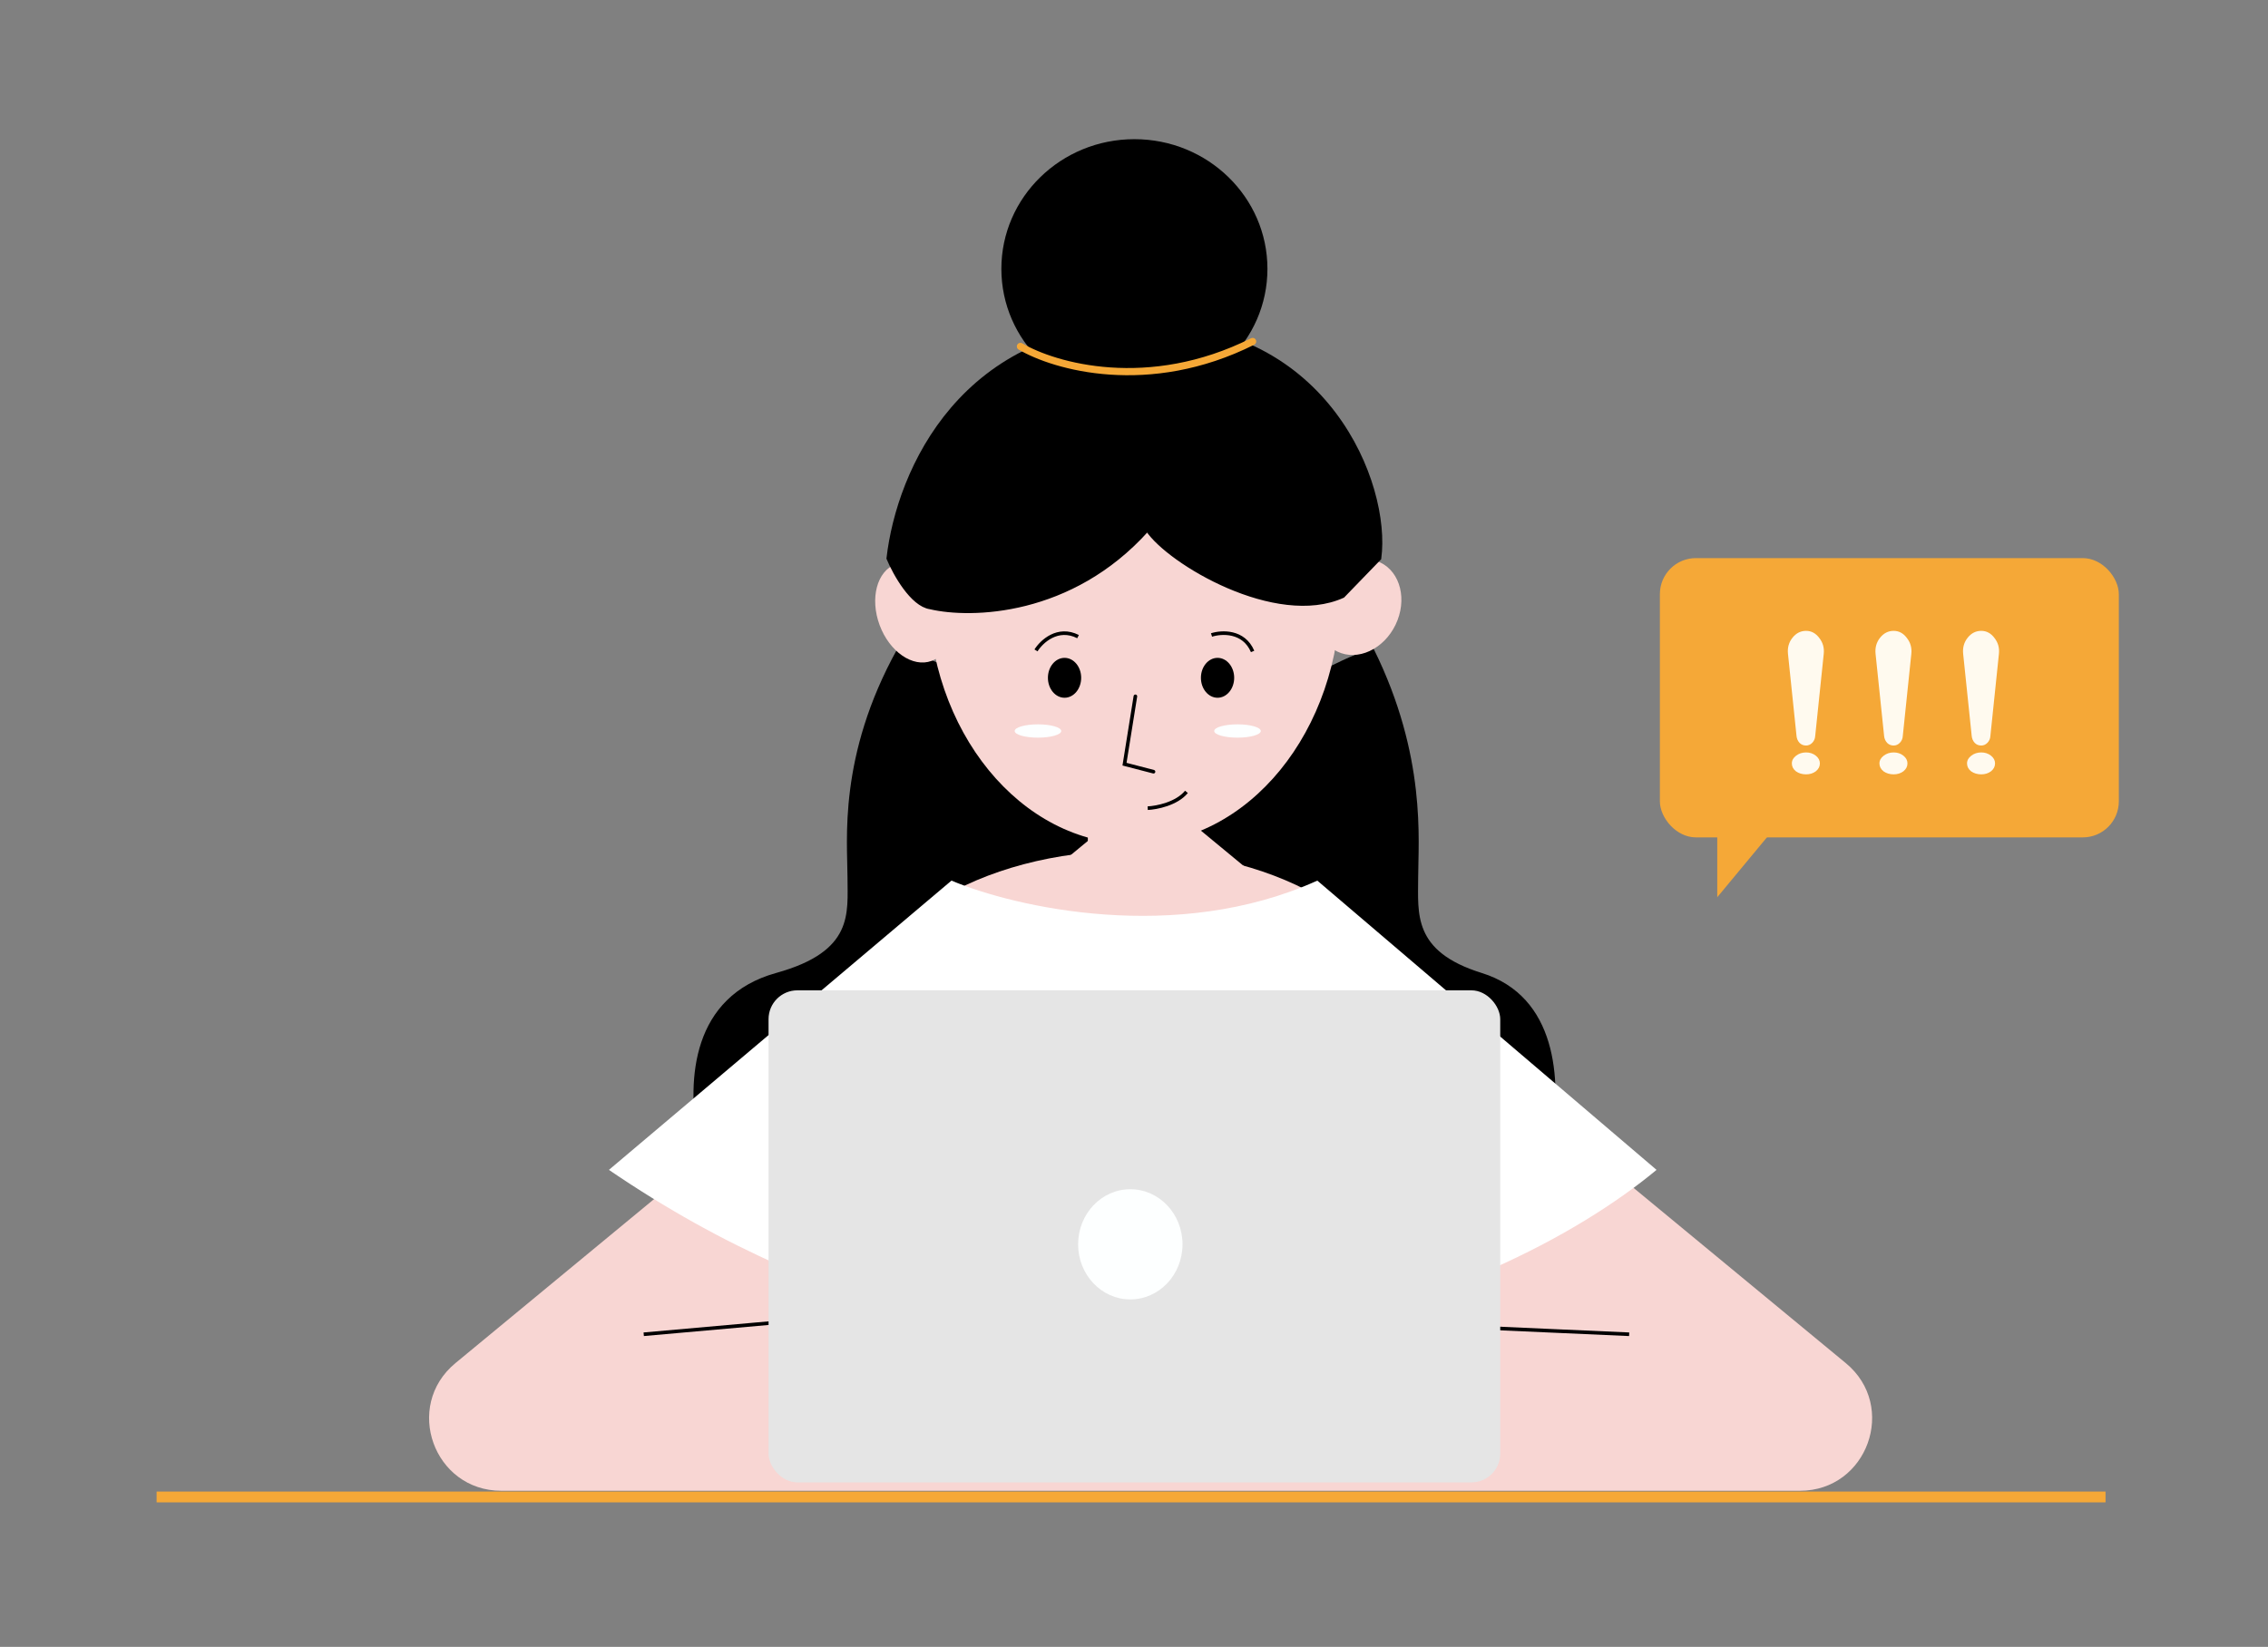 <svg width="391" height="284" viewBox="0 0 391 284" fill="none" xmlns="http://www.w3.org/2000/svg">
<rect x="0" y="0" width="391" height="284" fill="#808080" stroke="none"/>
<path d="M146.418 151.28C146.418 145.058 144.748 130.498 154.954 112.08C186.082 122.533 193.864 142.569 193.864 151.28L169.625 156.258L120.509 196.08C118.808 186.124 119.587 172.043 133.905 168.08C147.576 164.296 146.418 157.502 146.418 151.28Z" fill="black" stroke="black" stroke-width="0.621"/>
<path d="M244.18 151.28C244.18 145.058 245.669 130.498 236.567 112.08C208.804 122.533 201.864 142.569 201.864 151.28L223.482 156.258L267.288 196.08C268.805 186.124 268.111 172.043 255.341 168.08C243.148 164.296 244.18 157.502 244.18 151.28Z" fill="black" stroke="black" stroke-width="0.621"/>
<ellipse cx="194.995" cy="176.515" rx="29.815" ry="47.589" transform="rotate(90 194.995 176.515)" fill="#F8D6D3"/>
<line x1="27" y1="258.148" x2="362.992" y2="258.148" stroke="#F5A837" stroke-width="1.864"/>
<path d="M190.45 142.616C195.044 138.822 201.684 138.822 206.278 142.616L219.509 153.545L318.216 235.071C327.199 242.49 321.953 257.08 310.302 257.08H86.425C74.775 257.08 69.529 242.49 78.511 235.071L174.42 155.856L186.392 145.968L190.45 142.616Z" fill="#F8D6D3"/>
<path d="M227.104 151.86C202.793 162.868 174.927 156.447 164.034 151.86L104.977 201.743C184.331 255.868 258.448 224.295 285.587 201.743L227.104 151.86Z" fill="white"/>
<ellipse cx="195.569" cy="101.978" rx="35.549" ry="43.576" fill="#F8D6D3"/>
<ellipse cx="234.267" cy="104.683" rx="7.023" ry="8.528" transform="rotate(25.745 234.267 104.683)" fill="#F8D6D3"/>
<ellipse cx="157.52" cy="105.621" rx="6.266" ry="8.901" transform="rotate(-20.327 157.52 105.621)" fill="#F8D6D3"/>
<rect x="187.543" y="136.38" width="17.201" height="14.908" fill="#F8D6D3"/>
<path d="M197.799 91.358C184.663 106.021 167.368 106.397 160.362 104.752C157.21 104.294 154.233 98.921 153.138 96.293C154.889 81.018 166.028 56.109 197.799 56.109C228.666 56.109 239.546 83.425 237.821 96.293L231.527 102.798C220.031 108.007 201.521 96.998 197.799 91.358Z" fill="black" stroke="black" stroke-width="0.621"/>
<ellipse cx="195.569" cy="46.361" rx="22.935" ry="22.361" fill="black"/>
<ellipse cx="183.527" cy="116.886" rx="2.867" ry="3.44" fill="black"/>
<ellipse cx="209.904" cy="116.886" rx="2.867" ry="3.44" fill="black"/>
<ellipse cx="178.941" cy="126.06" rx="1.147" ry="4.014" transform="rotate(-90 178.941 126.06)" fill="#FDFFFF"/>
<ellipse cx="213.344" cy="126.06" rx="1.147" ry="4.014" transform="rotate(-90 213.344 126.06)" fill="#FDFFFF"/>
<path d="M178.603 112.161C179.561 110.63 182.352 108.01 185.854 109.782" stroke="black" stroke-width="0.621"/>
<path d="M208.864 109.502C210.582 108.944 214.404 108.731 215.949 112.338" stroke="black" stroke-width="0.621"/>
<path d="M176.237 59.208C175.942 59.033 175.561 59.132 175.386 59.427C175.212 59.723 175.31 60.104 175.606 60.278L176.237 59.208ZM216.227 59.446C216.534 59.292 216.658 58.919 216.504 58.612C216.351 58.305 215.977 58.181 215.671 58.335L216.227 59.446ZM175.606 60.278C181.627 63.828 198.07 68.54 216.227 59.446L215.671 58.335C197.946 67.212 181.951 62.577 176.237 59.208L175.606 60.278Z" fill="#F5A837"/>
<path d="M136.782 227.797L110.977 230.09" stroke="black" stroke-width="0.621"/>
<path d="M280.864 230.091L255.058 228.944" stroke="black" stroke-width="0.621"/>
<rect x="132.498" y="170.781" width="126.14" height="84.858" rx="4.971" fill="#E5E5E5"/>
<rect x="286.16" y="96.244" width="79.124" height="48.163" rx="6.214" fill="#F5A837"/>
<path d="M296.051 154.728V139.82H308.414L296.051 154.728Z" fill="#F5A837"/>
<path d="M311.363 108.79C312.273 108.79 313.031 109.198 313.638 110.015C314.268 110.808 314.524 111.73 314.408 112.78L312.938 126.92C312.914 127.387 312.739 127.783 312.413 128.11C312.109 128.413 311.759 128.565 311.363 128.565C310.919 128.565 310.546 128.413 310.243 128.11C309.939 127.783 309.764 127.387 309.718 126.92L308.248 112.78C308.131 111.706 308.388 110.773 309.018 109.98C309.648 109.187 310.429 108.79 311.363 108.79ZM309.648 130.315C310.138 129.942 310.709 129.755 311.363 129.755C312.016 129.755 312.576 129.942 313.043 130.315C313.509 130.688 313.743 131.132 313.743 131.645C313.743 132.182 313.509 132.637 313.043 133.01C312.576 133.36 312.016 133.535 311.363 133.535C310.686 133.535 310.103 133.36 309.613 133.01C309.146 132.637 308.913 132.182 308.913 131.645C308.913 131.132 309.158 130.688 309.648 130.315ZM326.463 108.79C327.373 108.79 328.132 109.198 328.738 110.015C329.368 110.808 329.625 111.73 329.508 112.78L328.038 126.92C328.015 127.387 327.84 127.783 327.513 128.11C327.21 128.413 326.86 128.565 326.463 128.565C326.02 128.565 325.647 128.413 325.343 128.11C325.04 127.783 324.865 127.387 324.818 126.92L323.348 112.78C323.232 111.706 323.488 110.773 324.118 109.98C324.748 109.187 325.53 108.79 326.463 108.79ZM324.748 130.315C325.238 129.942 325.81 129.755 326.463 129.755C327.117 129.755 327.677 129.942 328.143 130.315C328.61 130.688 328.843 131.132 328.843 131.645C328.843 132.182 328.61 132.637 328.143 133.01C327.677 133.36 327.117 133.535 326.463 133.535C325.787 133.535 325.203 133.36 324.713 133.01C324.247 132.637 324.013 132.182 324.013 131.645C324.013 131.132 324.258 130.688 324.748 130.315ZM341.564 108.79C342.474 108.79 343.232 109.198 343.839 110.015C344.469 110.808 344.726 111.73 344.609 112.78L343.139 126.92C343.116 127.387 342.941 127.783 342.614 128.11C342.311 128.413 341.961 128.565 341.564 128.565C341.121 128.565 340.747 128.413 340.444 128.11C340.141 127.783 339.966 127.387 339.919 126.92L338.449 112.78C338.332 111.706 338.589 110.773 339.219 109.98C339.849 109.187 340.631 108.79 341.564 108.79ZM339.849 130.315C340.339 129.942 340.911 129.755 341.564 129.755C342.217 129.755 342.777 129.942 343.244 130.315C343.711 130.688 343.944 131.132 343.944 131.645C343.944 132.182 343.711 132.637 343.244 133.01C342.777 133.36 342.217 133.535 341.564 133.535C340.887 133.535 340.304 133.36 339.814 133.01C339.347 132.637 339.114 132.182 339.114 131.645C339.114 131.132 339.359 130.688 339.849 130.315Z" fill="#FFFAEF"/>
<ellipse cx="194.864" cy="214.58" rx="9" ry="9.5" fill="#FDFFFF"/>
<path d="M195.739 120.08L193.864 131.78L198.864 133.08" stroke="black" stroke-width="0.621" stroke-linecap="round"/>
<path d="M197.864 139.368C199.382 139.295 202.842 138.631 204.541 136.557" stroke="black" stroke-width="0.621"/>
</svg>
